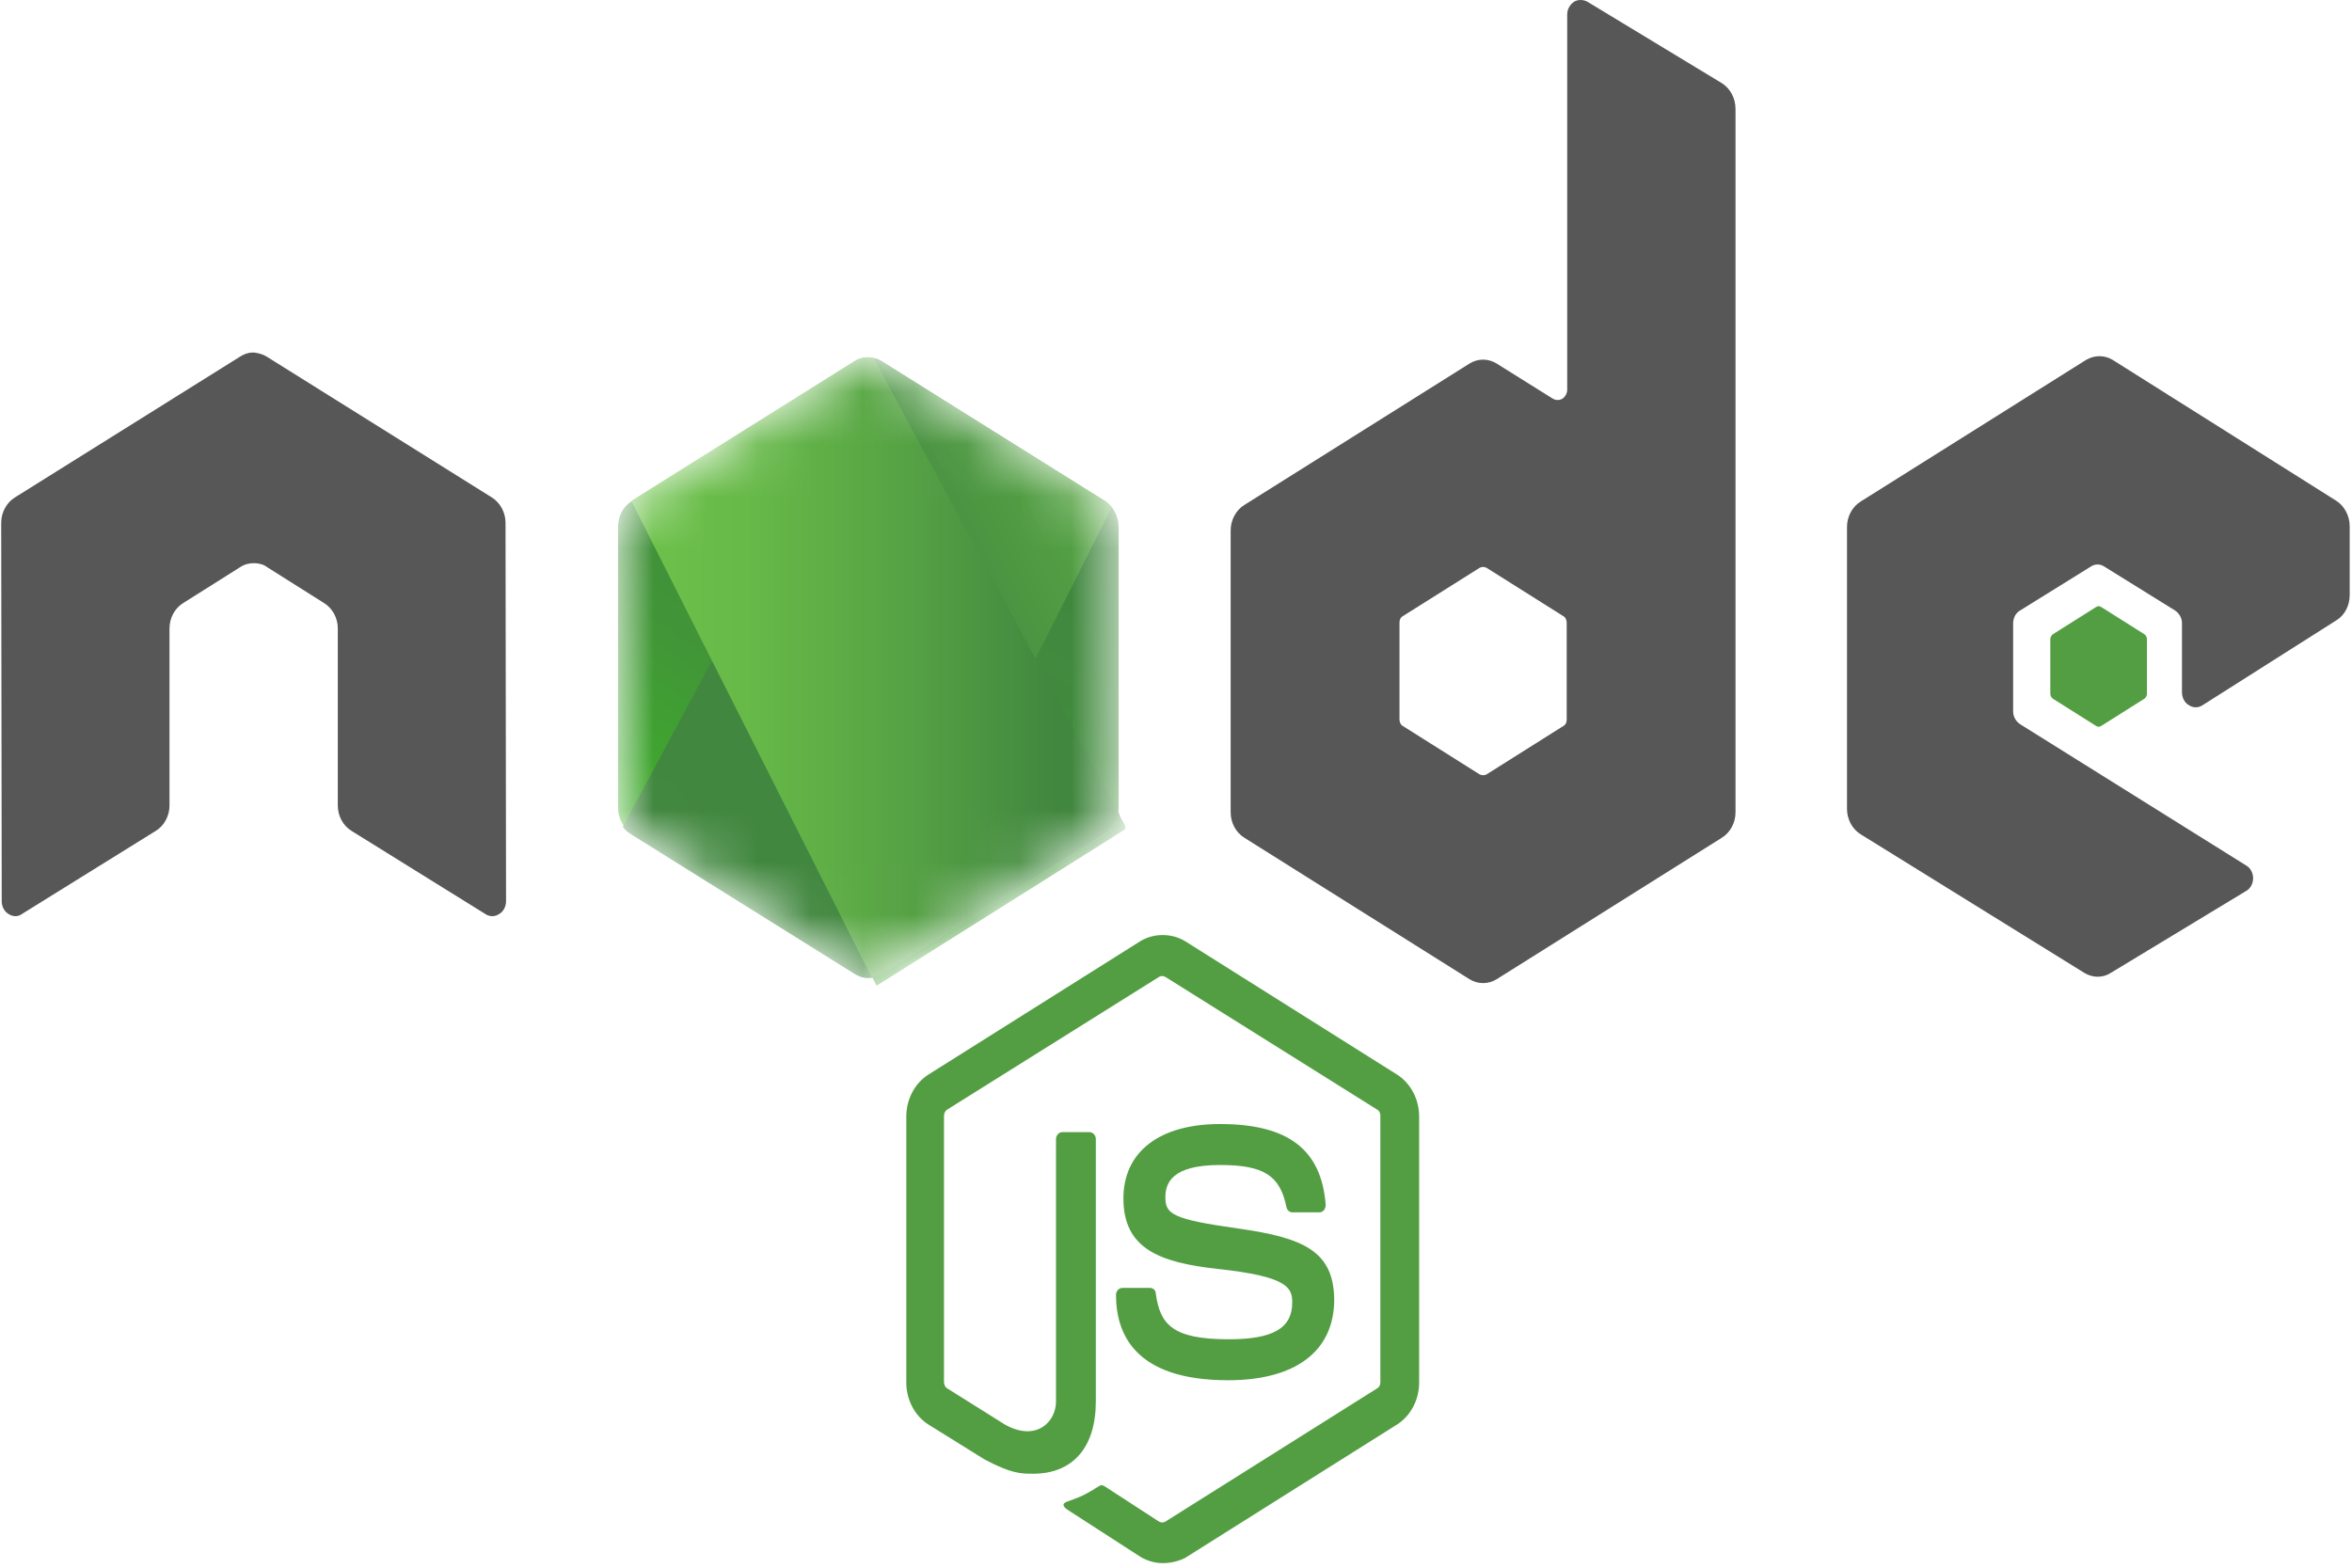 <svg width="45" height="30" viewBox="0 0 45 30" fill="none" xmlns="http://www.w3.org/2000/svg">
<g clip-path="url(#clip0)">
<path d="M22.246 29.913C22.094 29.913 21.951 29.869 21.819 29.792L20.469 28.92C20.265 28.798 20.367 28.754 20.428 28.732C20.702 28.633 20.753 28.61 21.037 28.434C21.068 28.412 21.108 28.423 21.139 28.445L22.175 29.118C22.215 29.14 22.266 29.14 22.297 29.118L26.349 26.568C26.39 26.546 26.41 26.501 26.41 26.446V21.356C26.41 21.3 26.39 21.256 26.349 21.234L22.297 18.695C22.256 18.672 22.205 18.672 22.175 18.695L18.122 21.234C18.082 21.256 18.061 21.311 18.061 21.356V26.446C18.061 26.49 18.082 26.546 18.122 26.568L19.23 27.263C19.829 27.595 20.204 27.208 20.204 26.822V21.797C20.204 21.731 20.255 21.665 20.326 21.665H20.844C20.905 21.665 20.966 21.72 20.966 21.797V26.822C20.966 27.694 20.529 28.202 19.768 28.202C19.534 28.202 19.351 28.202 18.833 27.926L17.767 27.263C17.503 27.098 17.34 26.788 17.34 26.457V21.367C17.34 21.035 17.503 20.726 17.767 20.561L21.819 18.01C22.073 17.855 22.419 17.855 22.673 18.01L26.725 20.561C26.989 20.726 27.152 21.035 27.152 21.367V26.457C27.152 26.788 26.989 27.098 26.725 27.263L22.673 29.814C22.541 29.88 22.388 29.913 22.246 29.913H22.246ZM23.495 26.413C21.718 26.413 21.352 25.53 21.352 24.779C21.352 24.712 21.403 24.646 21.474 24.646H22.002C22.063 24.646 22.114 24.691 22.114 24.757C22.195 25.342 22.429 25.629 23.505 25.629C24.358 25.629 24.724 25.419 24.724 24.922C24.724 24.635 24.623 24.425 23.292 24.282C22.185 24.16 21.494 23.895 21.494 22.935C21.494 22.04 22.185 21.51 23.343 21.51C24.643 21.51 25.283 21.996 25.364 23.056C25.364 23.089 25.354 23.122 25.334 23.156C25.313 23.178 25.283 23.2 25.252 23.2H24.724C24.673 23.2 24.623 23.156 24.613 23.1C24.491 22.493 24.176 22.294 23.343 22.294C22.409 22.294 22.297 22.648 22.297 22.913C22.297 23.233 22.429 23.332 23.688 23.509C24.938 23.686 25.527 23.94 25.527 24.889C25.516 25.861 24.785 26.413 23.495 26.413Z" fill="#539E43"/>
<path d="M9.672 10.004C9.672 9.806 9.57 9.618 9.408 9.518L5.102 6.824C5.03 6.78 4.949 6.758 4.868 6.747H4.827C4.746 6.747 4.665 6.78 4.594 6.824L0.287 9.518C0.125 9.618 0.023 9.805 0.023 10.004L0.033 17.248C0.033 17.347 0.084 17.447 0.165 17.491C0.247 17.546 0.348 17.546 0.419 17.491L2.979 15.901C3.141 15.802 3.243 15.614 3.243 15.415V12.025C3.243 11.826 3.344 11.639 3.507 11.539L4.594 10.854C4.675 10.799 4.766 10.777 4.858 10.777C4.949 10.777 5.041 10.799 5.112 10.854L6.198 11.539C6.361 11.639 6.463 11.826 6.463 12.025V15.415C6.463 15.614 6.564 15.802 6.727 15.901L9.286 17.491C9.367 17.546 9.469 17.546 9.55 17.491C9.631 17.447 9.682 17.347 9.682 17.248L9.672 10.004ZM30.371 0.033C30.29 -0.011 30.189 -0.011 30.117 0.033C30.036 0.088 29.985 0.177 29.985 0.276V7.454C29.985 7.52 29.955 7.586 29.894 7.63C29.833 7.663 29.772 7.663 29.711 7.63L28.635 6.957C28.556 6.908 28.466 6.882 28.375 6.882C28.285 6.882 28.195 6.908 28.116 6.957L23.81 9.662C23.648 9.761 23.546 9.949 23.546 10.148V15.547C23.546 15.746 23.648 15.934 23.81 16.033L28.116 18.739C28.195 18.788 28.285 18.813 28.375 18.813C28.466 18.813 28.556 18.788 28.635 18.739L32.941 16.033C33.103 15.934 33.205 15.746 33.205 15.547V2.087C33.205 1.877 33.103 1.69 32.941 1.59L30.371 0.033H30.371ZM29.975 13.77C29.975 13.825 29.955 13.869 29.914 13.891L28.442 14.819C28.421 14.829 28.398 14.835 28.375 14.835C28.353 14.835 28.33 14.829 28.309 14.819L26.837 13.891C26.796 13.869 26.776 13.814 26.776 13.77V11.915C26.776 11.859 26.796 11.815 26.837 11.793L28.309 10.866C28.33 10.855 28.353 10.849 28.375 10.849C28.398 10.849 28.421 10.855 28.442 10.866L29.914 11.793C29.955 11.815 29.975 11.87 29.975 11.915V13.77ZM44.702 11.87C44.865 11.771 44.956 11.583 44.956 11.384V10.07C44.956 9.872 44.855 9.684 44.702 9.585L40.426 6.89C40.347 6.842 40.258 6.816 40.167 6.816C40.077 6.816 39.987 6.842 39.908 6.89L35.602 9.596C35.44 9.695 35.338 9.883 35.338 10.082V15.481C35.338 15.68 35.44 15.868 35.602 15.967L39.878 18.617C40.041 18.716 40.233 18.716 40.386 18.617L42.976 17.049C43.057 17.005 43.108 16.906 43.108 16.806C43.108 16.707 43.057 16.608 42.976 16.563L38.649 13.858C38.568 13.803 38.517 13.714 38.517 13.615V11.926C38.517 11.826 38.568 11.727 38.649 11.683L40 10.844C40.039 10.816 40.085 10.802 40.132 10.802C40.179 10.802 40.224 10.816 40.264 10.844L41.615 11.683C41.696 11.738 41.747 11.826 41.747 11.926V13.251C41.747 13.35 41.798 13.45 41.879 13.494C41.96 13.549 42.062 13.549 42.143 13.494L44.702 11.87Z" fill="#575757"/>
<path d="M40.102 11.617C40.117 11.606 40.134 11.6 40.152 11.6C40.17 11.6 40.188 11.606 40.203 11.617L41.026 12.136C41.056 12.158 41.077 12.191 41.077 12.235V13.273C41.077 13.317 41.056 13.35 41.026 13.372L40.203 13.891C40.188 13.902 40.17 13.908 40.152 13.908C40.134 13.908 40.117 13.902 40.102 13.891L39.279 13.372C39.248 13.35 39.228 13.317 39.228 13.273V12.235C39.228 12.191 39.248 12.158 39.279 12.136L40.102 11.617Z" fill="#539E43"/>
<mask id="mask0" mask-type="alpha" maskUnits="userSpaceOnUse" x="11" y="6" width="11" height="13">
<path d="M16.873 6.913C16.794 6.864 16.705 6.838 16.614 6.838C16.523 6.838 16.434 6.864 16.355 6.913L12.079 9.596C11.917 9.695 11.825 9.883 11.825 10.082V15.459C11.825 15.658 11.927 15.846 12.079 15.945L16.355 18.628C16.434 18.677 16.523 18.703 16.614 18.703C16.705 18.703 16.794 18.677 16.873 18.628L21.149 15.945C21.312 15.846 21.403 15.658 21.403 15.459V10.082C21.403 9.883 21.301 9.695 21.149 9.596L16.873 6.913Z" fill="white"/>
</mask>
<g mask="url(#mask0)">
<path d="M16.873 6.913C16.794 6.864 16.705 6.838 16.614 6.838C16.523 6.838 16.434 6.864 16.355 6.913L12.079 9.596C11.917 9.695 11.825 9.883 11.825 10.082V15.459C11.825 15.658 11.927 15.846 12.079 15.945L16.355 18.628C16.434 18.677 16.523 18.703 16.614 18.703C16.705 18.703 16.794 18.677 16.873 18.628L21.149 15.945C21.312 15.846 21.403 15.658 21.403 15.459V10.082C21.403 9.883 21.301 9.695 21.149 9.596L16.873 6.913Z" fill="url(#paint0_linear)"/>
<path d="M21.159 9.596L16.863 6.913C16.821 6.889 16.776 6.871 16.731 6.857L11.916 15.824C11.956 15.877 12.005 15.921 12.059 15.956L16.355 18.64C16.477 18.717 16.619 18.739 16.751 18.695L21.271 9.706C21.24 9.662 21.2 9.629 21.159 9.596V9.596Z" fill="url(#paint1_linear)"/>
<path fill-rule="evenodd" clip-rule="evenodd" d="M21.169 15.945C21.291 15.868 21.382 15.735 21.423 15.592L16.71 6.846C16.588 6.824 16.456 6.835 16.345 6.912L12.079 9.585L16.68 18.706C16.747 18.694 16.812 18.671 16.873 18.639L21.169 15.945L21.169 15.945Z" fill="url(#paint2_linear)"/>
<path fill-rule="evenodd" clip-rule="evenodd" d="M21.169 15.945L16.883 18.628C16.823 18.662 16.757 18.684 16.69 18.695L16.771 18.86L21.525 15.868V15.802L21.403 15.581C21.383 15.735 21.291 15.868 21.169 15.945Z" fill="url(#paint3_linear)"/>
<path fill-rule="evenodd" clip-rule="evenodd" d="M21.169 15.945L16.883 18.628C16.823 18.662 16.757 18.684 16.69 18.695L16.771 18.86L21.525 15.868V15.802L21.403 15.581C21.383 15.735 21.291 15.868 21.169 15.945Z" fill="url(#paint4_linear)"/>
</g>
</g>
<defs>
<linearGradient id="paint0_linear" x1="18.356" y1="8.913" x2="13.092" y2="16.52" gradientUnits="userSpaceOnUse">
<stop stop-color="#41873F"/>
<stop offset="0.329" stop-color="#418B3D"/>
<stop offset="0.635" stop-color="#419637"/>
<stop offset="0.932" stop-color="#3FA92D"/>
<stop offset="1" stop-color="#3FAE2A"/>
</linearGradient>
<linearGradient id="paint1_linear" x1="15.965" y1="13.4" x2="28.13" y2="7.321" gradientUnits="userSpaceOnUse">
<stop offset="0.138" stop-color="#41873F"/>
<stop offset="0.403" stop-color="#54A044"/>
<stop offset="0.714" stop-color="#66B848"/>
<stop offset="0.908" stop-color="#6CC04A"/>
</linearGradient>
<linearGradient id="paint2_linear" x1="11.669" y1="12.771" x2="21.563" y2="12.771" gradientUnits="userSpaceOnUse">
<stop offset="0.092" stop-color="#6CC04A"/>
<stop offset="0.286" stop-color="#66B848"/>
<stop offset="0.597" stop-color="#54A044"/>
<stop offset="0.862" stop-color="#41873F"/>
</linearGradient>
<linearGradient id="paint3_linear" x1="11.669" y1="17.229" x2="21.563" y2="17.229" gradientUnits="userSpaceOnUse">
<stop offset="0.092" stop-color="#6CC04A"/>
<stop offset="0.286" stop-color="#66B848"/>
<stop offset="0.597" stop-color="#54A044"/>
<stop offset="0.862" stop-color="#41873F"/>
</linearGradient>
<linearGradient id="paint4_linear" x1="23.005" y1="8.659" x2="20.061" y2="22.848" gradientUnits="userSpaceOnUse">
<stop stop-color="#41873F"/>
<stop offset="0.329" stop-color="#418B3D"/>
<stop offset="0.635" stop-color="#419637"/>
<stop offset="0.932" stop-color="#3FA92D"/>
<stop offset="1" stop-color="#3FAE2A"/>
</linearGradient>
<clipPath id="clip0">
<rect width="45" height="30" fill="white"/>
</clipPath>
</defs>
</svg>
